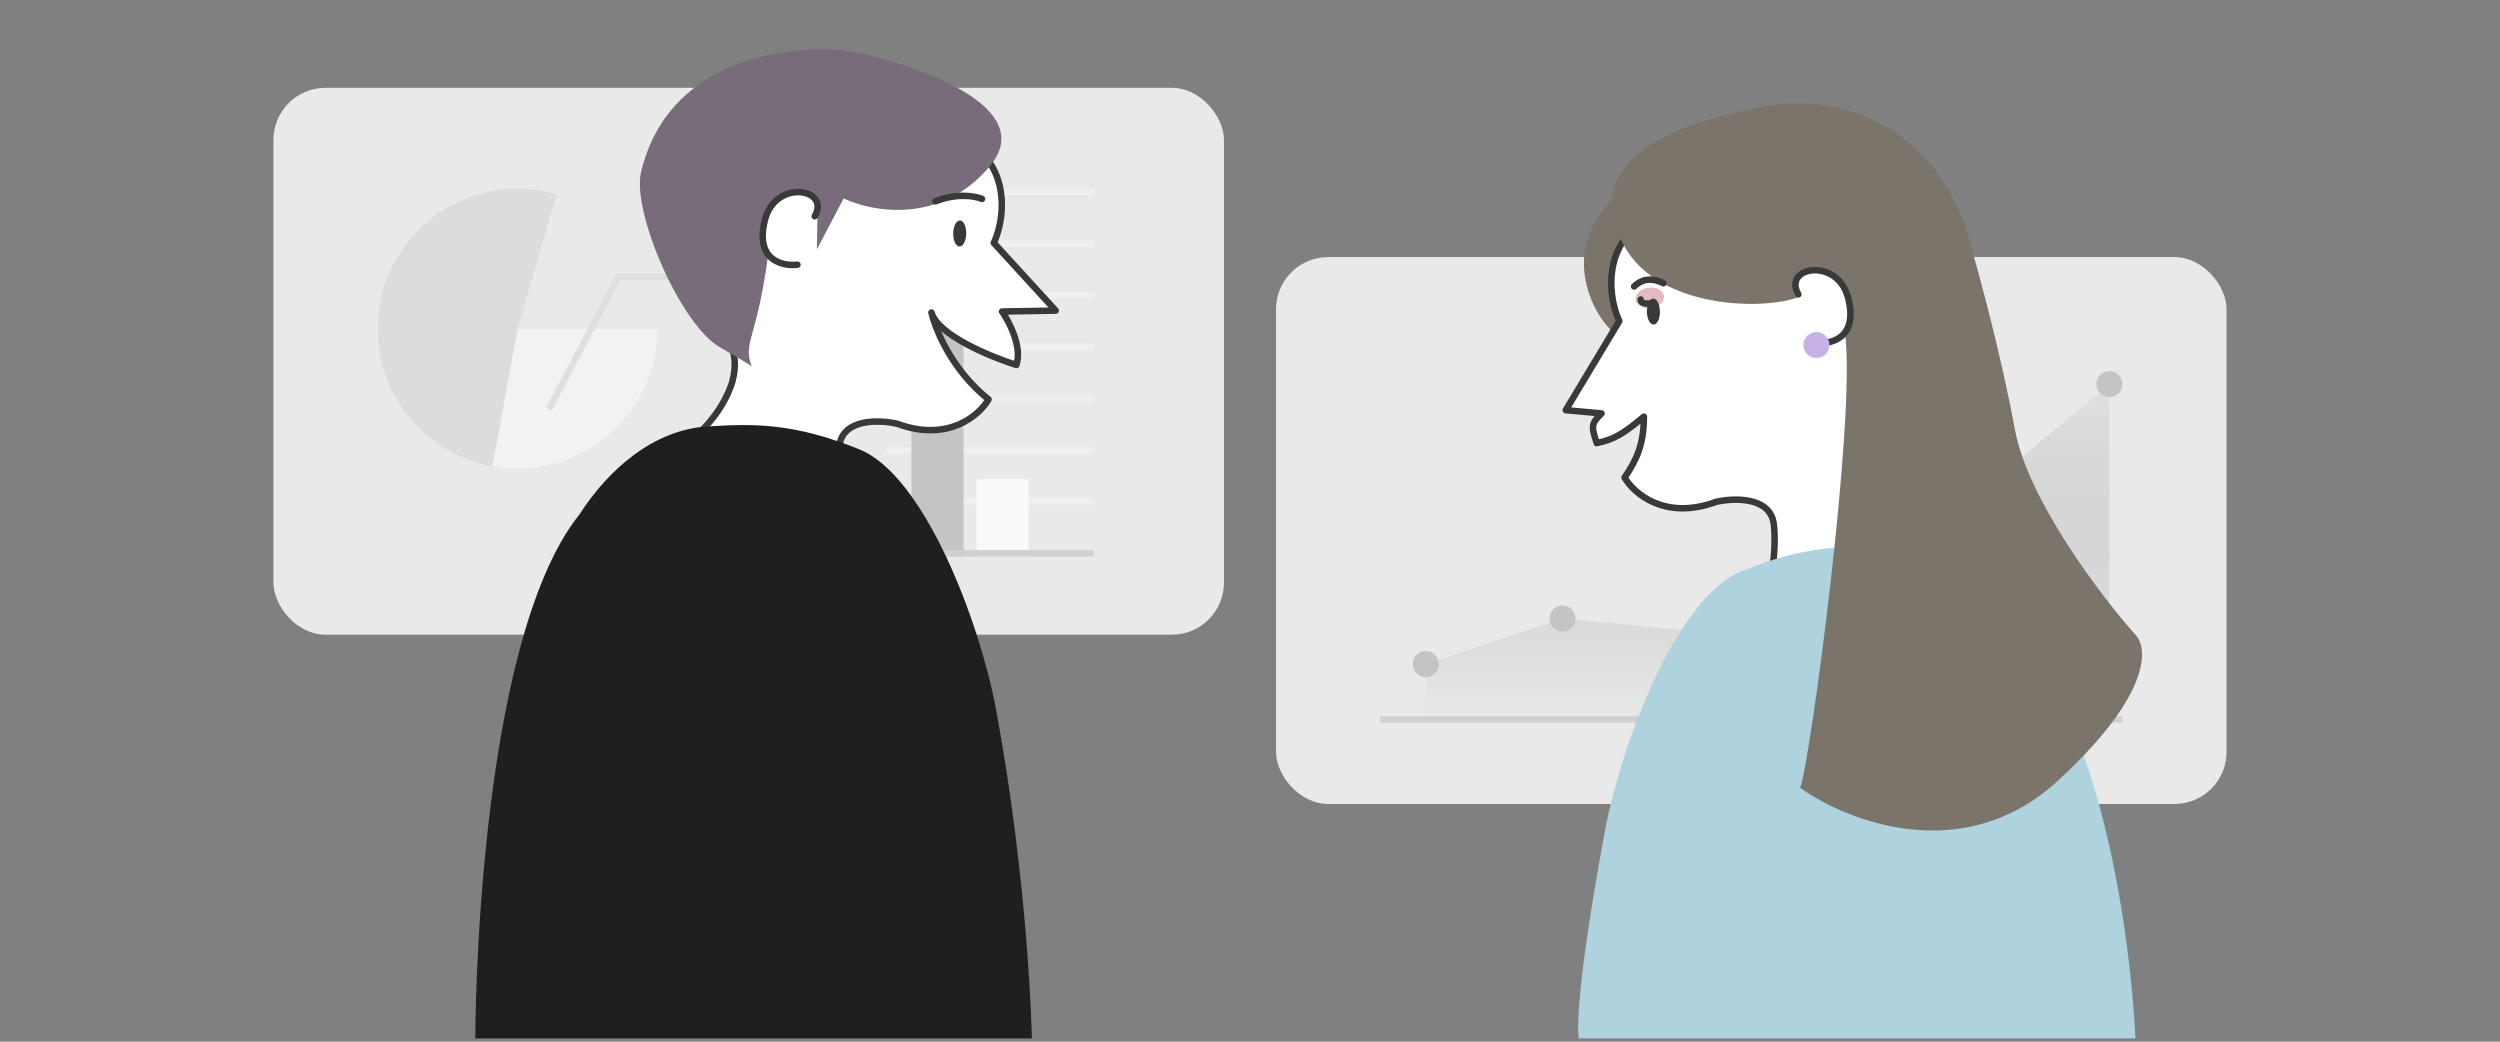 <svg width="384" height="160" viewBox="0 0 384 160" fill="none" xmlns="http://www.w3.org/2000/svg">
<rect x="0" y="0" width="384" height="160" fill="#808080" stroke="none"/>
<rect x="42" y="13.49" width="146" height="84" rx="8" fill="#E9E9E9"/>
<path d="M136 77.065H168M136 69.136H168M136 61.207H168M136 53.277H168M136 45.348H168M136 37.419H168M136 29.49H168" stroke="#EFEFEF"/>
<rect x="140" y="35.932" width="8" height="49.557" fill="#C4C4C4"/>
<rect x="150" y="73.596" width="8" height="11.894" fill="#F9F9F9"/>
<line x1="136" y1="84.99" x2="168" y2="84.99" stroke="#D0D0D0"/>
<path d="M101 50.5C101 55.011 99.581 59.407 96.945 63.067C94.308 66.727 90.587 69.465 86.308 70.894C82.03 72.322 77.41 72.368 73.104 71.026C68.797 69.685 65.022 67.022 62.312 63.416C59.602 59.81 58.095 55.443 58.004 50.933C57.913 46.423 59.243 41.999 61.806 38.287C64.368 34.574 68.033 31.762 72.282 30.248C76.531 28.733 81.149 28.594 85.481 29.849L79.5 50.5H101Z" fill="#DCDCDC"/>
<path d="M101 50.5C101 53.651 100.308 56.763 98.972 59.616C97.636 62.47 95.689 64.995 93.269 67.013C90.849 69.03 88.016 70.492 84.969 71.293C81.921 72.094 78.735 72.216 75.636 71.65L79.5 50.5H101Z" fill="#F2F2F2"/>
<path d="M84.5 62.5L95 42.5H117" stroke="#DFDFDF" stroke-linecap="round"/>
<rect x="196" y="39.49" width="146" height="84" rx="8" fill="#E9E9E9"/>
<line x1="212" y1="110.5" x2="326" y2="110.5" stroke="#D0D0D0"/>
<path d="M240 95L219 102V110.5H324V59L303 76.5L282 86L261 97L240 95Z" fill="url(#paint0_linear)"/>
<circle cx="219" cy="102" r="2" fill="#C4C4C4"/>
<circle cx="240" cy="95" r="2" fill="#C4C4C4"/>
<circle cx="261" cy="97" r="2" fill="#C4C4C4"/>
<circle cx="282" cy="86" r="2" fill="#C4C4C4"/>
<circle cx="303" cy="76" r="2" fill="#C4C4C4"/>
<circle cx="324" cy="59" r="2" fill="#C4C4C4"/>
<path d="M152.647 37.318L162.161 47.71L153.916 47.848C155.034 49.447 157.04 53.326 156.116 56.059C152.1 54.795 144.065 51.466 143.071 48.004C143.734 50.802 146.269 56.877 151.838 61.346C150.424 63.795 145.644 67.975 137.833 65.099C135.073 64.458 129.426 64.246 128.916 68.523C128.406 72.801 129.572 78.7 130.219 81.115L100.093 71.07C103.108 70.09 109.788 66.298 112.382 58.977C114.5 51.791 109.075 49.856 106.473 46.584C103.471 41.177 101.021 28.168 115.233 19.39C132.999 8.419 145.892 17.905 151.086 23.76C155.24 28.444 153.858 34.751 152.647 37.318Z" fill="white" stroke="#393939" stroke-linecap="round" stroke-linejoin="round"/>
<path d="M125.476 38.301L125.597 31.022C125.079 29.09 122.696 29.211 121.569 29.513C115.98 31.839 116.843 36.991 117.973 39.276C116.255 52.117 114.016 52.744 115.484 56.254C115.65 56.366 115.5 56.291 115.5 56.291C115.495 56.278 115.49 56.266 115.484 56.254C115.223 56.077 114.173 55.433 110.5 53.291C104.5 49.791 96.998 32.473 98.472 26.384C102.916 8.034 122.884 6.73 130.787 7.891C141.01 9.983 159.578 16.43 152.065 25.483C144.552 34.536 133.951 32.58 129.59 30.47L125.476 38.301Z" fill="#786B7A"/>
<path d="M125.147 33.213C127.622 28.926 119.157 27.468 117.516 33.705C115.874 39.942 120.144 40.938 122.484 40.656" stroke="#393939" stroke-linecap="round"/>
<ellipse cx="147.411" cy="35.859" rx="1" ry="2" transform="rotate(1 147.411 35.859)" fill="#393939"/>
<path d="M150.836 30.556C149.859 30.128 147.06 29.601 143.686 30.919" stroke="#393939" stroke-linecap="round" stroke-linejoin="round"/>
<path d="M108.5 65.521C100.427 66.059 93.5 72.021 89 79.021C73 99.021 73 159.5 73 159.5H158.5C158.5 159.5 158.068 136.385 153 109.02C150.5 95.52 141.976 73.04 132 69.021C122.024 65.001 116 65.021 108.5 65.521Z" fill="#1F1F20"/>
<path d="M244.456 46.084C249.411 58.353 267.066 57.035 271.608 54.252L270.938 52.885L271.01 51.304C271.641 48.947 274.053 48.961 275.18 49.263C280.723 51.759 278.291 60.835 278.291 60.835L298.79 44.22C298.79 44.22 279.822 16.334 271.738 18.168C261.249 21.253 237.811 29.63 244.456 46.084Z" fill="#7A746B"/>
<path d="M240.5 63L248.725 49.318C247.515 46.751 246.132 40.444 250.287 35.76C255.48 29.905 268.374 20.419 286.139 31.39C300.352 40.168 297.901 53.177 294.899 58.584C292.297 61.856 286.872 63.791 288.991 70.977C291.584 78.298 298.264 82.09 301.279 83.07L271.153 93.115C271.8 90.7 272.967 84.801 272.456 80.523C271.946 76.246 266.299 76.458 263.539 77.099C255.728 79.975 250.948 75.795 249.534 73.346C251.5 70.5 252.5 68.059 252.5 64C249.5 66.5 248 67.5 245.256 68.059C244.332 65.326 244.5 65 246 63.5L240.5 63Z" fill="white" stroke="#393939" stroke-linecap="round" stroke-linejoin="round"/>
<path d="M291 84.23C299.073 84.768 306 90.73 310.5 97.73C326.5 117.73 328 159.5 328 159.5H242.5C242.5 159.5 241.432 155.094 246.5 127.73C249 114.23 257.524 91.749 267.5 87.73C277.476 83.71 283.5 83.73 291 84.23Z" fill="#AED3DE"/>
<path d="M249.307 37.483C254.756 47.909 272.138 47.61 276.5 45.5L275.776 44.333L275.776 43.022C276.293 41.09 278.677 41.211 279.803 41.513C285.392 43.839 284.529 48.991 283.399 51.276C285.123 64.162 278 117.458 276.5 121C283.666 126.167 301.6 133.2 316 120C330.4 106.8 330 99.5 328 97.5C322.666 91.5 311.5 76.8 309.5 66C307.5 55.2 304.267 43.09 302.9 38.385C298.456 20.034 283.399 13.758 270 16.5C259.777 18.592 242 23.5 249.307 37.483Z" fill="#7A746B"/>
<path d="M276.225 45.213C273.75 40.926 282.215 39.468 283.857 45.705C285.498 51.942 281.228 52.938 278.888 52.656" stroke="#393939" stroke-linecap="round"/>
<circle cx="279" cy="53" r="2" fill="#C6B2E4"/>
<ellipse cx="253.402" cy="45.749" rx="2.204" ry="1.57" transform="rotate(-8.063 253.402 45.749)" fill="#E3BBC1"/>
<ellipse rx="1" ry="2" transform="matrix(-1 0.017 0.017 1 253.962 47.859)" fill="#393939"/>
<path d="M254.121 46.985C254.389 46.918 254.552 46.647 254.485 46.379C254.418 46.111 254.146 45.948 253.878 46.015L254.121 46.985ZM252.5 46C252.5 45.724 252.276 45.5 252 45.5C251.724 45.5 251.5 45.724 251.5 46L252.5 46ZM253.878 46.015C253.574 46.091 253.139 46.152 252.804 46.116C252.635 46.097 252.546 46.059 252.511 46.033C252.502 46.027 252.5 46.035 252.5 46L251.5 46C251.5 46.365 251.664 46.656 251.927 46.845C252.162 47.015 252.448 47.083 252.695 47.11C253.194 47.164 253.759 47.076 254.121 46.985L253.878 46.015Z" fill="#393939"/>
<path d="M251 44C252 43 253.5 42.5 255.5 43.5" stroke="#393939" stroke-linecap="round" stroke-linejoin="round"/>
<defs>
<linearGradient id="paint0_linear" x1="271.5" y1="59" x2="271.5" y2="110.5" gradientUnits="userSpaceOnUse">
<stop stop-color="#E1E1E1"/>
<stop offset="1" stop-color="#A5A5A5" stop-opacity="0"/>
</linearGradient>
</defs>
</svg>
